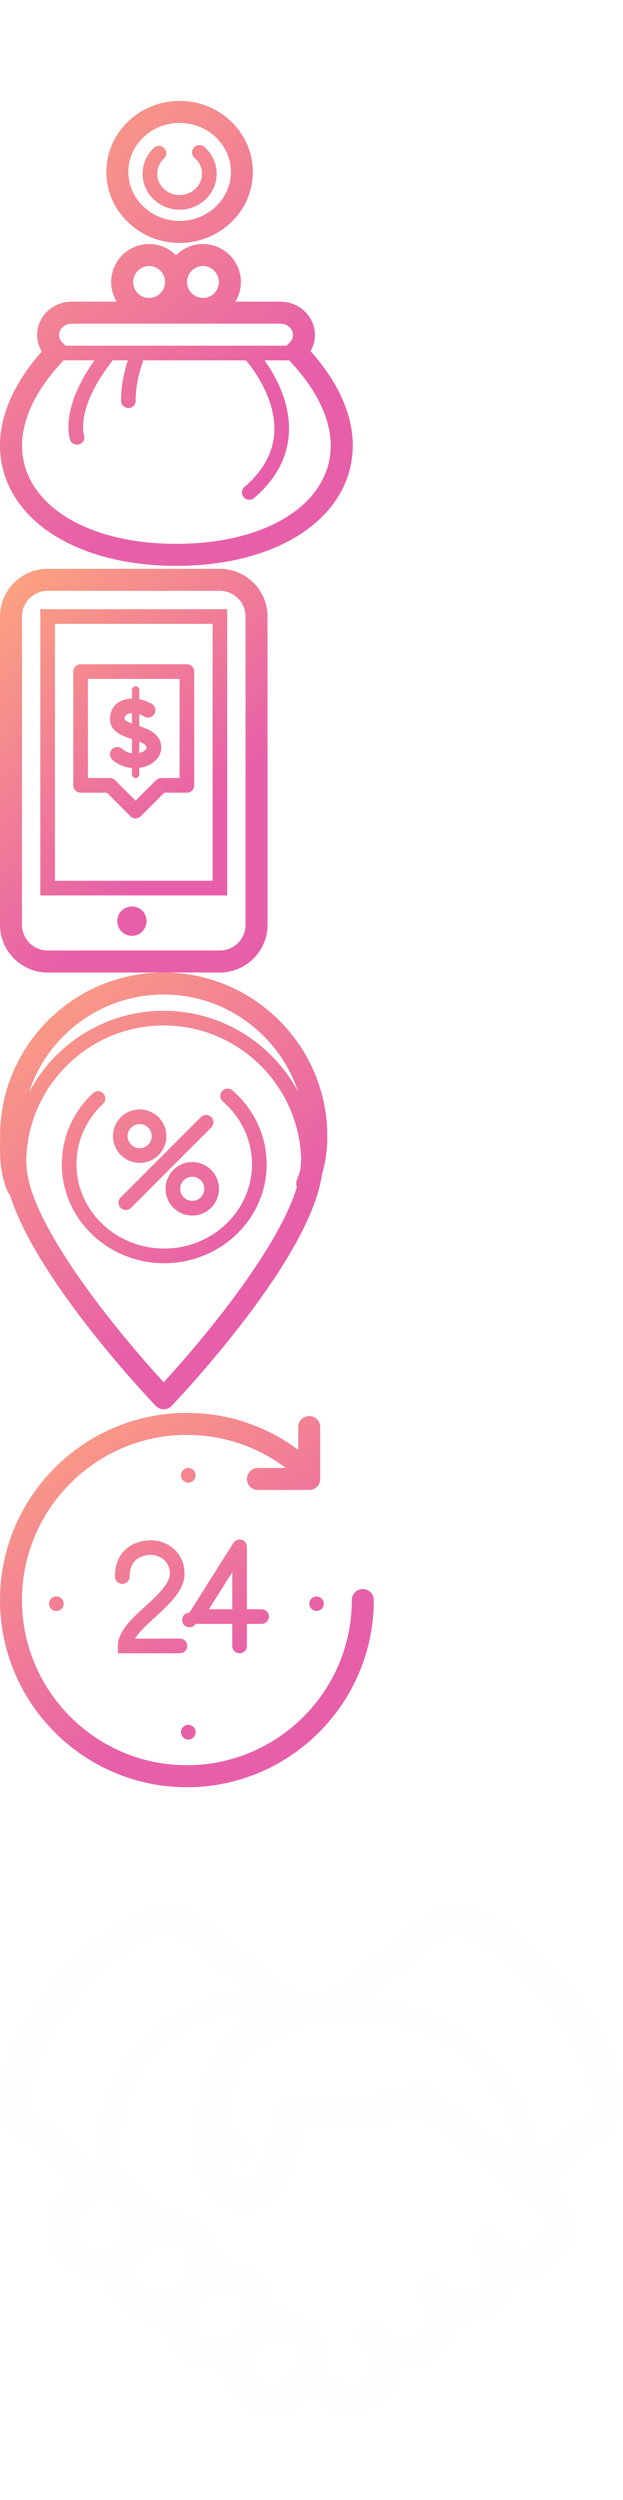 <svg xmlns="http://www.w3.org/2000/svg" xmlns:xlink="http://www.w3.org/1999/xlink" width="136" height="545" viewBox="0 0 136 545"><svg width="22" height="22" viewBox="0 0 22 22" id="fb-white"><defs><style>.cls-1{fill:#fff;fill-rule:evenodd}</style></defs><path id="fb" class="cls-1" d="M1831.79 1015h-19.58a1.208 1.208 0 0 0-1.21 1.21v19.58a1.208 1.208 0 0 0 1.21 1.21h10.54v-8.53h-2.88v-3.31h2.88v-2.45a4 4 0 0 1 4.27-4.38 24.485 24.485 0 0 1 2.56.12v2.97h-1.75a1.376 1.376 0 0 0-1.64 1.62v2.12h3.28l-.43 3.31h-2.85v8.53h5.6a1.208 1.208 0 0 0 1.21-1.21v-19.58a1.208 1.208 0 0 0-1.21-1.21z" transform="translate(-1811 -1015)"/></svg><svg width="77" height="102" viewBox="0 0 77 102" id="features-cashback" y="22"><title>icon</title><defs><linearGradient x1="0%" y1="5.064%" x2="50%" y2="79.53%" id="a"><stop stop-color="#FCA280" offset="0%"/><stop stop-color="#E75FA9" offset="100%"/></linearGradient></defs><path d="M39.21 4c-8.817 0-15.991 6.942-15.991 15.477s7.174 15.477 15.991 15.477c8.819 0 15.992-6.942 15.992-15.477S48.029 4 39.21 4zM28.019 19.477c0-5.887 5.02-10.677 11.191-10.677 6.172 0 11.192 4.79 11.192 10.677 0 5.888-5.02 10.678-11.192 10.678-6.171 0-11.191-4.79-11.191-10.678zm14.3-5.298a1.6 1.6 0 0 0 .169 2.256c1.022.879 1.607 2.133 1.607 3.44 0 2.558-2.191 4.64-4.885 4.64-2.693 0-4.885-2.082-4.885-4.64 0-1.257.521-2.433 1.467-3.313a1.6 1.6 0 1 0-2.181-2.342c-1.603 1.491-2.485 3.5-2.485 5.655 0 4.322 3.627 7.84 8.084 7.84 4.458 0 8.085-3.518 8.085-7.84 0-2.239-.992-4.377-2.72-5.865a1.595 1.595 0 0 0-1.044-.387c-.449 0-.896.188-1.212.556zm-3.893 23.476a8.253 8.253 0 0 0-5.878-2.459c-4.565 0-8.279 3.715-8.279 8.28 0 1.566.446 3.028 1.205 4.279h-9.828c-4.159 0-7.543 3.258-7.543 7.263 0 1.292.354 2.54 1.01 3.631C3.118 65.419.024 72.41 0 79.045v.151c.01 2.808.57 5.552 1.695 8.187 4.731 11.085 18.836 17.972 36.811 17.972 17.986 0 32.094-6.894 36.818-17.991 3.804-8.934 1.128-19.109-7.523-28.825a7.034 7.034 0 0 0 .949-3.521c0-4.005-3.384-7.263-7.545-7.263h-9.826a8.215 8.215 0 0 0 1.205-4.279c0-4.565-3.714-8.28-8.279-8.28a8.255 8.255 0 0 0-5.879 2.459zm2.4 5.821a3.483 3.483 0 0 1 3.479-3.479 3.483 3.483 0 0 1 3.479 3.479 3.483 3.483 0 0 1-3.479 3.479 3.483 3.483 0 0 1-3.479-3.479zm-11.757 0a3.483 3.483 0 0 1 3.479-3.479 3.483 3.483 0 0 1 3.478 3.479 3.483 3.483 0 0 1-3.478 3.479 3.483 3.483 0 0 1-3.479-3.479zM13.82 56.85c-.343-.277-.918-.881-.918-1.832 0-1.359 1.232-2.463 2.744-2.463h45.559c1.514 0 2.745 1.104 2.745 2.463 0 .68-.309 1.317-.872 1.79a2.41 2.41 0 0 0-.462.547H14.274a2.395 2.395 0 0 0-.454-.505zm41.639 33.722c4.767-4.075 7.327-8.841 7.607-14.166.353-6.689-2.984-12.582-5.32-15.851h5.379c8.188 8.627 10.958 17.47 7.782 24.929-3.956 9.296-16.372 15.07-32.401 15.07-16.019 0-28.432-5.769-32.396-15.056-3.184-7.46-.419-16.311 7.773-24.943h6.748c-7.649 10.693-5.416 17.082-5.31 17.362a1.58 1.58 0 0 0 1.486 1.027 1.61 1.61 0 0 0 1.519-2.126c-.019-.059-1.855-5.885 6.151-16.075.045-.058.059-.127.095-.188h3.345c-.462 1.339-1.498 4.788-1.498 8.8a1.6 1.6 0 1 0 3.2 0c0-4.412 1.471-8.17 1.487-8.208.077-.194.107-.395.107-.592h22.48c1.522 1.801 6.573 8.357 6.177 15.699-.238 4.409-2.421 8.407-6.49 11.884a1.6 1.6 0 0 0-.177 2.256 1.597 1.597 0 0 0 2.256.178z" transform="translate(0 -4)" fill="url(#a)" fill-rule="evenodd"/></svg><svg width="59" height="88" viewBox="0 0 59 88" id="features-mobileapp" y="124"><title>icon</title><defs><linearGradient x1="0%" y1="5.064%" x2="50%" y2="79.53%" id="a"><stop stop-color="#FCA280" offset="0%"/><stop stop-color="#E75FA9" offset="100%"/></linearGradient></defs><path d="M10.4 4C4.666 4 0 8.665 0 14.4v67.2C0 87.335 4.666 92 10.4 92H48c5.734 0 10.4-4.665 10.4-10.4V14.4C58.4 8.665 53.734 4 48 4H10.4zM4.8 81.6V14.4a5.606 5.606 0 0 1 5.6-5.601H48c3.088 0 5.6 2.512 5.6 5.601v67.2a5.605 5.605 0 0 1-5.6 5.599H10.4A5.605 5.605 0 0 1 4.8 81.6zm4-6.4h40.8V12.8H8.8v62.4zm3.2-3.201h34.401V16H12v55.999zM17.6 24.8a1.6 1.6 0 0 0-1.6 1.6v24.8a1.6 1.6 0 0 0 1.6 1.6h5.738l5.131 5.131c.312.313.722.469 1.131.469.41 0 .819-.156 1.131-.469l5.131-5.131H40.8a1.6 1.6 0 0 0 1.6-1.6V26.4a1.6 1.6 0 0 0-1.6-1.6H17.6zm1.6 3.199h20V49.6h-4c-.424 0-.832.168-1.131.469L29.6 54.538l-4.468-4.469A1.6 1.6 0 0 0 24 49.6h-4.8V27.999zm9.6 2.401v1.879c-2.876.066-4.8 1.838-4.8 4.467 0 2.738 2.743 3.683 4.8 4.362v3.108c-1.281-.192-2.045-.898-2.069-.921a1.6 1.6 0 0 0-2.263 0 1.602 1.602 0 0 0 0 2.263c.181.18 1.746 1.641 4.332 1.863V48.8a.8.8 0 1 0 1.6 0v-1.409c2.718-.359 4.8-2.19 4.8-4.404 0-2.914-2.634-3.993-4.8-4.721v-2.563c.613.197 1.019.447 1.042.461a1.601 1.601 0 0 0 2.21-.45 1.602 1.602 0 0 0-.444-2.219c-.147-.098-1.233-.783-2.808-1.084V30.4a.8.8 0 0 0-1.6 0zm-1.6 6.346c0-.306.016-1.206 1.6-1.268v2.243c-.818-.302-1.6-.658-1.6-.975zm3.2 4.927c.978.39 1.6.784 1.6 1.314 0 .292-.559.907-1.6 1.162v-2.476zm-4.8 39.126a3.2 3.2 0 0 0 6.4 0 3.2 3.2 0 0 0-6.4 0z" transform="translate(0 -4)" fill="url(#a)" fill-rule="evenodd"/></svg><svg width="72" height="96" viewBox="0 0 72 96" id="features-offers" y="212"><title>icon</title><defs><linearGradient x1="0%" y1="5.064%" x2="50%" y2="79.53%" id="a"><stop stop-color="#FCA280" offset="0%"/><stop stop-color="#E75FA9" offset="100%"/></linearGradient></defs><path d="M35.736 4C16.041 4 .018 19.976.018 39.613c0 .392-.004.794-.009 1.201-.004.381-.008.772-.009 1.175v.291c.006 2.781.202 6.043 1.663 9.467.123.286.305.52.511.729C7.947 71.11 32.811 97.225 34.004 98.47a2.398 2.398 0 0 0 1.732.739h.001c.654 0 1.281-.268 1.733-.741 1.286-1.342 30.146-31.696 32.779-50.303a29.842 29.842 0 0 0 1.206-8.447C71.455 20.022 55.432 4 35.736 4zm0 4.799c13.663 0 25.278 8.913 29.354 21.227-5.587-10.508-16.647-17.68-29.354-17.68-12.764 0-23.863 7.238-29.427 17.823 4.011-12.384 15.683-21.37 29.427-21.37zM5.771 45.573c0-.167-.017-.329-.05-.486.261-16.333 13.621-29.541 30.015-29.541 16.354 0 29.688 13.143 30.013 29.422a2.321 2.321 0 0 0-.088.605c0 .452-.031.924-.082 1.405a23.806 23.806 0 0 1-.732 2.124 2.355 2.355 0 0 0-.043 1.638c-3.942 13.348-20.526 33.321-29.069 42.565C25.984 82.771 5.771 58.297 5.771 45.573zm42.701-15.71a1.6 1.6 0 0 0 .169 2.256c4.048 3.483 6.369 8.468 6.369 13.679 0 10.129-8.593 18.372-19.157 18.372-10.562 0-19.156-8.243-19.156-18.372 0-5.01 2.064-9.692 5.814-13.183a1.6 1.6 0 0 0-2.18-2.342c-4.407 4.104-6.835 9.616-6.835 15.525 0 11.895 10.03 21.572 22.357 21.572 12.328 0 22.357-9.677 22.357-21.572 0-6.144-2.727-12.014-7.481-16.104a1.594 1.594 0 0 0-1.043-.387c-.45 0-.898.188-1.214.556zm-23.811 9.806a5.836 5.836 0 0 0 5.829 5.83 5.837 5.837 0 0 0 5.83-5.83 5.836 5.836 0 0 0-5.83-5.828 5.835 5.835 0 0 0-5.829 5.828zm3.199 0a2.632 2.632 0 0 1 2.63-2.628 2.631 2.631 0 0 1 2.629 2.628 2.632 2.632 0 0 1-2.629 2.629 2.632 2.632 0 0 1-2.63-2.629zm15.998-4.151l-17.52 17.52a1.599 1.599 0 0 0 0 2.262 1.59 1.59 0 0 0 1.131.469c.409 0 .819-.156 1.131-.469l17.52-17.521a1.596 1.596 0 0 0 0-2.261 1.588 1.588 0 0 0-1.13-.469c-.41 0-.82.156-1.132.469zm-7.719 15.631a5.836 5.836 0 0 0 5.83 5.828 5.835 5.835 0 0 0 5.829-5.828 5.834 5.834 0 0 0-5.829-5.829 5.836 5.836 0 0 0-5.83 5.829zm3.201 0a2.632 2.632 0 0 1 2.629-2.63 2.632 2.632 0 0 1 2.629 2.63 2.632 2.632 0 0 1-2.629 2.629 2.632 2.632 0 0 1-2.629-2.629z" transform="translate(0 -4)" fill="url(#a)" fill-rule="evenodd"/></svg><svg width="82" height="82" viewBox="0 0 82 82" id="features-support" y="308"><title>icon</title><defs><linearGradient x1="0%" y1="5.064%" x2="50%" y2="79.53%" id="a"><stop stop-color="#FCA280" offset="0%"/><stop stop-color="#E75FA9" offset="100%"/></linearGradient></defs><path d="M40.8 0C18.303 0 0 18.302 0 40.8c0 22.497 18.303 40.8 40.8 40.8 22.497 0 40.8-18.303 40.8-40.8a2.4 2.4 0 1 0-4.8 0c0 19.85-16.149 35.999-36 35.999s-36-16.148-36-36c0-19.85 16.149-36 36-36 7.87 0 15.311 2.5 21.573 7.2h-6.071a2.4 2.4 0 1 0 0 4.801h11.201a2.4 2.4 0 0 0 2.399-2.4V3.087a2.4 2.4 0 0 0-4.8 0v4.969C58.034 2.796 49.658 0 40.8 0zm-1.298 13.6a1.6 1.6 0 0 0 3.2 0 1.6 1.6 0 0 0-3.2 0zm11.447 14.746L41.35 43.545A1.6 1.6 0 1 0 42.702 46h8v4.8a1.6 1.6 0 1 0 3.201 0V46h3.199a1.6 1.6 0 1 0 0-3.2h-3.199V29.2a1.6 1.6 0 0 0-1.156-1.537 1.607 1.607 0 0 0-1.798.683zm-.247 6.384v8.07h-5.096l5.096-8.07zm-25.6.936a1.6 1.6 0 0 0 3.2 0c0-4.248 3.292-4.707 4.706-4.707 1.692 0 4.076 1.266 4.076 4.076 0 2.217-2.873 4.847-5.408 7.169-3.056 2.799-5.943 5.443-5.943 8.596v1.599h13.581a1.6 1.6 0 0 0 0-3.199h-9.83c.887-1.462 2.7-3.122 4.354-4.636 3.169-2.903 6.445-5.904 6.445-9.53 0-4.552-3.699-7.274-7.275-7.274-3.646 0-7.906 2.07-7.906 7.906zm42.401 5.933a1.6 1.6 0 0 0 3.199 0 1.6 1.6 0 0 0-3.199 0zm-56.801 0a1.6 1.6 0 0 0 3.2 0 1.6 1.6 0 1 0-3.2 0zm28.8 28a1.6 1.6 0 0 0 3.2 0 1.6 1.6 0 0 0-3.2 0z" fill="url(#a)" fill-rule="evenodd"/></svg><svg width="30" height="25" viewBox="0 0 30 25" id="menu" y="390"><title>Combined Shape</title><path d="M29.03 0c.535 0 .97.348.97.776v3.448c0 .428-.435.776-.97.776H.97C.434 5 0 4.652 0 4.224V.776C0 .348.435 0 .97 0h28.06zm0 10c.535 0 .97.348.97.776v3.448c0 .428-.435.776-.97.776H.97c-.535 0-.97-.348-.97-.776v-3.448C0 10.348.435 10 .97 10h28.06zm0 10c.535 0 .97.348.97.776v3.448c0 .428-.435.776-.97.776H.97c-.535 0-.97-.348-.97-.776v-3.448C0 20.348.435 20 .97 20h28.06z" fill="#FFF"/></svg><svg width="136" height="112" viewBox="0 0 136 112" id="slider-01" y="415"><title>Fill 1</title><path d="M119.108 21.422C109.05 9.032 99.501 5.572 97.412 7.266c-.347.281-10.972 8.742-17.263 13.751 10.223.501 19.233 4.243 25.718 10.764 6.606 6.648 10.555 14.39 11.672 22.688l10.967-8.903c2.088-1.696.662-11.754-9.398-24.144M75.793 25.32a2.091 2.091 0 0 1-1.023-.214 3.23 3.23 0 0 1-.919.207c-2.39.18-4.003.471-6.394 1.154-7.58 2.166-12.51 5.165-14.653 8.914-1.8 3.15-3.069 8.14-3.525 13.081 2.153.726 5.212 2.561 5.76 5.846a2.16 2.16 0 0 1-4.26.71c-.14-.835-.909-1.472-1.68-1.91.03 1.47.144 2.88.36 4.167.297 1.79 1.32 2.81 3.04 3.036 1.722.224 3.277-.52 3.658-1.358 1.931-4.24 4.342-13.852 4.366-13.948a3.253 3.253 0 0 1 3.28-2.452c.076.004 7.642.31 14.008-.398 6.964-.773 12.526-2.715 12.582-2.734.03-.01.06-.013.09-.022a3.24 3.24 0 0 1 3.58.335l19.241 15.622c-.943-7.485-4.502-14.493-10.5-20.529-6.563-6.6-16.156-9.966-27.01-9.507m-43.202 9.154c-5.517 6.795-7.66 15.696-5.947 24.214a11.045 11.045 0 0 1 3.87 2.238 11.024 11.024 0 0 1 3.584 6.532c3.464-.886 7.294-.093 10.158 2.457a11.032 11.032 0 0 1 3.706 7.655c.008.133.001.265.004.398 3.054-.214 5.92.716 8.108 2.662a11.114 11.114 0 0 1 3.727 7.648c2.9-.217 5.88.687 8.218 2.768a11.048 11.048 0 0 1 3.707 7.657 11.153 11.153 0 0 1-.279 3.214l2.083 1.691a4.584 4.584 0 0 0 6.438-.669 4.582 4.582 0 0 0-.667-6.437 3.24 3.24 0 1 1 4.084-5.03l.001.001 2.734 2.22a4.547 4.547 0 0 0 3.357.998 4.544 4.544 0 0 0 3.08-1.666 4.548 4.548 0 0 0 1-3.357 4.546 4.546 0 0 0-1.66-3.073l-.009-.006a3.24 3.24 0 0 1 4.084-5.03c.005.003.01.006.013.01l2.723 2.211a4.584 4.584 0 0 0 6.44-.67 4.546 4.546 0 0 0 .998-3.355 4.545 4.545 0 0 0-1.668-3.08 3.24 3.24 0 0 1 4.084-5.032c.005.004.01.007.013.011l2.725 2.212a4.539 4.539 0 0 0 3.355.997 4.538 4.538 0 0 0 3.078-1.665 4.583 4.583 0 0 0-.666-6.439L91.39 45.911a71.128 71.128 0 0 1-12.863 2.684c-4.52.503-9.445.536-12.375.498-.899 3.343-2.573 9.196-4.096 12.543-1.448 3.187-4.98 5.2-8.896 5.2-.497 0-.999-.033-1.504-.1-4.535-.595-7.826-3.812-8.59-8.396-1.373-8.24.434-19.737 4.112-26.175 1.926-3.37 5.052-6.164 9.45-8.444-9.095-.423-18.069 3.403-24.036 10.753m100 16.122l-12.576 10.21 1.136.922c4.733 3.844 5.456 10.822 1.613 15.553a10.976 10.976 0 0 1-7.44 4.028c-.918.095-1.829.077-2.719-.049a10.96 10.96 0 0 1-2.429 5.935 11.06 11.06 0 0 1-10.16 3.972 10.984 10.984 0 0 1-2.429 5.943 10.986 10.986 0 0 1-7.44 4.027c-.922.095-1.835.077-2.727-.05a11.04 11.04 0 0 1-11.017 10.02c-2.449 0-4.913-.808-6.958-2.468l-1.46-1.187c-.209.107-.424.19-.646.25a3.155 3.155 0 0 1-.939 1.29 10.973 10.973 0 0 1-6.948 2.473c-.386 0-.774-.02-1.163-.06a10.987 10.987 0 0 1-7.442-4.03 10.987 10.987 0 0 1-2.419-5.946c-.516.074-1.038.12-1.565.12-.386 0-.774-.02-1.163-.06a10.988 10.988 0 0 1-7.442-4.027 10.976 10.976 0 0 1-2.427-5.945c-.514.073-1.032.12-1.557.12-.386 0-.773-.022-1.163-.062a10.986 10.986 0 0 1-7.442-4.029 10.97 10.97 0 0 1-2.428-5.934c-.89.125-1.8.146-2.719.05a10.973 10.973 0 0 1-7.44-4.029 10.982 10.982 0 0 1-2.415-8.11 10.977 10.977 0 0 1 3.898-7.325c.082-.123.16-.247.26-.359.39-.438.813-.825 1.252-1.186l-12.82-10.41c-7.34-5.96-1.305-21.242 8.45-33.258C21.463 4.97 35.178-4.078 42.52 1.883c.363.295 14.943 11.98 22.971 18.412.064-.019.121-.04.185-.059 2.485-.71 4.34-1.076 6.681-1.299C79.862 12.963 92.935 2.553 93.33 2.233c7.338-5.956 21.055 3.09 30.81 15.104 9.755 12.016 15.791 27.3 8.452 33.26zM38.437 6.916c-2.09-1.697-11.64 1.764-21.698 14.153C6.68 33.46 5.254 43.517 7.341 45.212L22.02 57.13c-1.14-9.022 1.407-18.218 7.22-25.378a33.527 33.527 0 0 1 24.73-12.386 38478.178 38478.178 0 0 1-15.532-12.45zM18.113 73.55a4.544 4.544 0 0 0 3.078 1.666 4.535 4.535 0 0 0 3.356-.999l1.634-1.326c.114-.205.247-.403.41-.586a4.6 4.6 0 0 0 1.162-3.346 4.6 4.6 0 0 0-1.546-3.192 4.64 4.64 0 0 0-6.54.38c-.069.076-.148.134-.22.203a3.2 3.2 0 0 1-.667.762 4.551 4.551 0 0 0-1.667 3.08 4.55 4.55 0 0 0 1 3.358zM30.7 83.461a4.543 4.543 0 0 0 3.082 1.668 4.55 4.55 0 0 0 3.356-.997l2.736-2.22v-.002l.05-.038a3.22 3.22 0 0 1 .406-.579 4.598 4.598 0 0 0 1.165-3.346 4.598 4.598 0 0 0-1.546-3.19 4.572 4.572 0 0 0-3.349-1.165 4.594 4.594 0 0 0-3.192 1.544 3.204 3.204 0 0 1-1.193.832c-.2.396-.479.76-.847 1.06a4.543 4.543 0 0 0-1.667 3.08 4.538 4.538 0 0 0 1 3.353zm12.59 9.916a4.551 4.551 0 0 0 3.08 1.667 4.538 4.538 0 0 0 3.356-1l2.58-2.093a4.68 4.68 0 0 0 1.034-3.232 4.683 4.683 0 0 0-1.573-3.249c-.89-.793-2.114-1.159-3.453-1.038-1.365.126-2.645.758-3.513 1.735-.157.175-.327.33-.51.463a3.2 3.2 0 0 1-.334.312 4.54 4.54 0 0 0-1.666 3.078 4.549 4.549 0 0 0 1 3.357zm12.59 9.914a4.54 4.54 0 0 0 3.08 1.668 4.558 4.558 0 0 0 3.357-.999c.363-.295.776-.466 1.2-.579a3.2 3.2 0 0 1 .578-.955 4.595 4.595 0 0 0 1.163-3.346 4.606 4.606 0 0 0-1.546-3.193 4.6 4.6 0 0 0-3.349-1.163 4.597 4.597 0 0 0-3.19 1.545c-.049.053-.106.093-.157.142l-.019.024c-.12.135-.25.26-.392.373l-.065.053a4.58 4.58 0 0 0-.66 6.43z" fill="#FEFEFE" fill-rule="evenodd"/></svg><svg width="23" height="18" viewBox="0 0 23 18" id="twitter-white" y="527"><defs><style>.cls-1{fill:#fff;fill-rule:evenodd}</style></defs><path id="twi" class="cls-1" d="M1781 1019.14a9.658 9.658 0 0 1-2.71.71 4.556 4.556 0 0 0 2.08-2.51 9.547 9.547 0 0 1-3 1.1 4.808 4.808 0 0 0-3.44-1.43 4.629 4.629 0 0 0-4.72 4.54 4.4 4.4 0 0 0 .12 1.03 13.6 13.6 0 0 1-9.73-4.74 4.349 4.349 0 0 0-.64 2.28 4.478 4.478 0 0 0 2.1 3.78 4.834 4.834 0 0 1-2.14-.57v.06a4.594 4.594 0 0 0 3.79 4.45 4.709 4.709 0 0 1-1.25.16 5.052 5.052 0 0 1-.88-.08 4.692 4.692 0 0 0 4.4 3.15 9.687 9.687 0 0 1-5.86 1.95 8.317 8.317 0 0 1-1.12-.07 13.729 13.729 0 0 0 7.23 2.04 13.077 13.077 0 0 0 13.43-12.92c0-.19 0-.39-.01-.58a9.372 9.372 0 0 0 2.35-2.35z" transform="translate(-1758 -1017)"/></svg></svg>